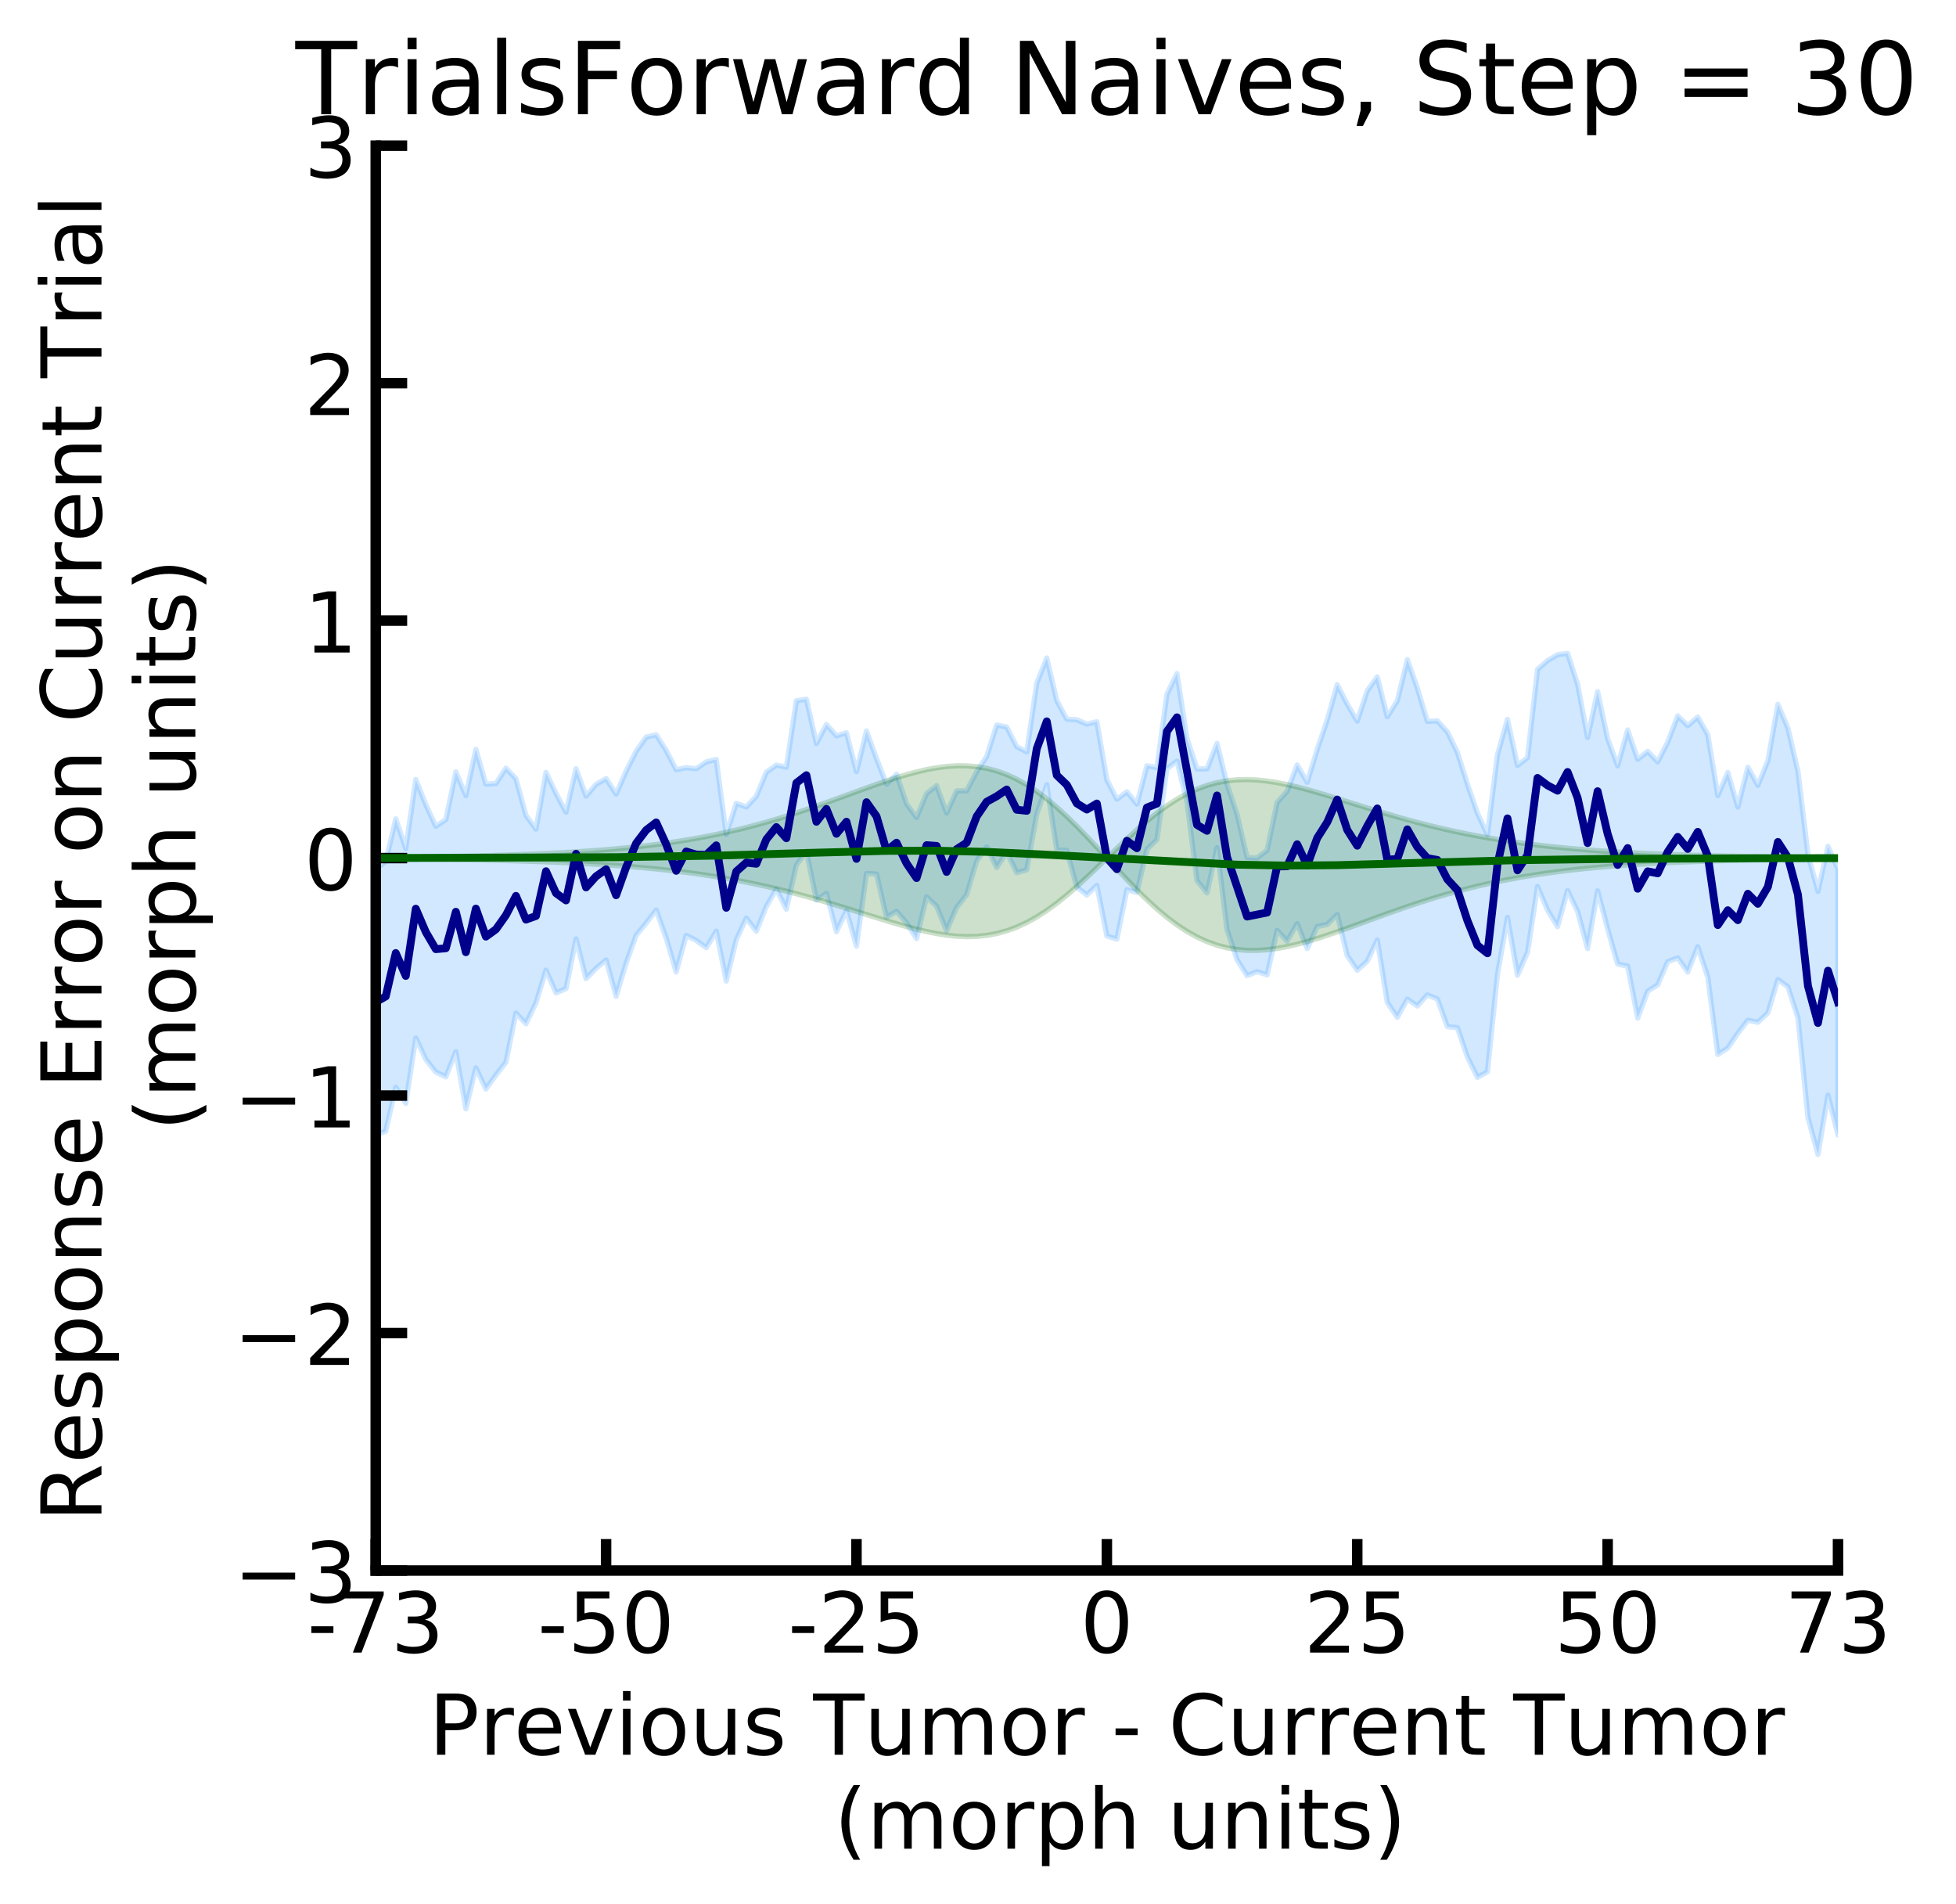 <?xml version="1.0" encoding="utf-8" standalone="no"?>
<!DOCTYPE svg PUBLIC "-//W3C//DTD SVG 1.1//EN"
  "http://www.w3.org/Graphics/SVG/1.1/DTD/svg11.dtd">
<!-- Created with matplotlib (https://matplotlib.org/) -->
<svg height="363.175pt" version="1.1" viewBox="0 0 373.204 363.175" width="373.204pt" xmlns="http://www.w3.org/2000/svg" xmlns:xlink="http://www.w3.org/1999/xlink">
 <defs>
  <style type="text/css">
*{stroke-linecap:butt;stroke-linejoin:round;}
  </style>
 </defs>
 <g id="figure_1">
  <g id="patch_1">
   <path d="M 0 363.175 
L 373.204 363.175 
L 373.204 0 
L 0 0 
z
" style="fill:#ffffff;"/>
  </g>
  <g id="axes_1">
   <g id="patch_2">
    <path d="M 71.689 299.589 
L 350.689 299.589 
L 350.689 27.789 
L 71.689 27.789 
z
" style="fill:#ffffff;"/>
   </g>
   <g id="PolyCollection_1">
    <defs>
     <path d="M 71.689 -197.398 
L 71.689 -146.646 
L 73.6 -147.38 
L 75.511 -155.781 
L 77.422 -152.705 
L 79.333 -165.183 
L 81.244 -161.079 
L 83.155 -158.672 
L 85.066 -157.75 
L 86.977 -162.564 
L 88.888 -151.665 
L 90.799 -159.459 
L 92.71 -155.435 
L 94.621 -158.086 
L 96.531 -160.547 
L 98.442 -169.926 
L 100.353 -167.886 
L 102.264 -171.872 
L 104.175 -178.114 
L 106.086 -173.773 
L 107.997 -174.591 
L 109.908 -184.072 
L 111.819 -176.488 
L 113.73 -178.459 
L 115.641 -180.054 
L 117.552 -173.114 
L 119.463 -179.427 
L 121.374 -184.746 
L 123.285 -187.077 
L 125.196 -189.571 
L 127.107 -184.209 
L 129.018 -177.771 
L 130.929 -184.743 
L 132.84 -183.782 
L 134.751 -182.38 
L 136.662 -185.544 
L 138.573 -176.03 
L 140.484 -183.925 
L 142.394 -188.036 
L 144.305 -185.531 
L 146.216 -190.253 
L 148.127 -193.585 
L 150.038 -189.731 
L 151.949 -198.15 
L 153.86 -200.789 
L 155.771 -191.481 
L 157.682 -192.754 
L 159.593 -185.438 
L 161.504 -189.463 
L 163.415 -182.687 
L 165.326 -196.566 
L 167.237 -196.446 
L 169.148 -188.188 
L 171.059 -189.354 
L 172.97 -187.141 
L 174.881 -184.135 
L 176.792 -192.105 
L 178.703 -190.3 
L 180.614 -185.627 
L 182.525 -190.068 
L 184.436 -192.518 
L 186.347 -198.919 
L 188.257 -201.611 
L 190.168 -197.679 
L 192.079 -200.633 
L 193.99 -196.696 
L 195.901 -197.254 
L 197.812 -207.873 
L 199.723 -213.474 
L 201.634 -201.051 
L 203.545 -200.938 
L 205.456 -193.967 
L 207.367 -192.446 
L 209.278 -194.289 
L 211.189 -184.634 
L 213.1 -184.034 
L 215.011 -193.437 
L 216.922 -192.94 
L 218.833 -201.167 
L 220.744 -202.997 
L 222.655 -216.558 
L 224.566 -217.985 
L 226.477 -210.227 
L 228.388 -195.169 
L 230.299 -192.857 
L 232.21 -201.491 
L 234.121 -185.843 
L 236.031 -180.087 
L 237.942 -177.059 
L 239.853 -177.829 
L 241.764 -177.211 
L 243.675 -185.713 
L 245.586 -183.628 
L 247.497 -186.992 
L 249.408 -182.242 
L 251.319 -186.437 
L 253.23 -186.825 
L 255.141 -188.732 
L 257.052 -180.881 
L 258.963 -178.095 
L 260.874 -179.803 
L 262.785 -183.86 
L 264.696 -171.948 
L 266.607 -169.112 
L 268.518 -172.587 
L 270.429 -171.275 
L 272.34 -173.387 
L 274.251 -172.602 
L 276.162 -167.324 
L 278.073 -167.127 
L 279.984 -161.529 
L 281.894 -157.659 
L 283.805 -158.713 
L 285.716 -177.27 
L 287.627 -188.167 
L 289.538 -177.14 
L 291.449 -181.489 
L 293.36 -194.064 
L 295.271 -189.566 
L 297.182 -186.403 
L 299.093 -193.297 
L 301.004 -189.302 
L 302.915 -182.214 
L 304.826 -193.247 
L 306.737 -185.973 
L 308.648 -179.258 
L 310.559 -178.871 
L 312.47 -168.964 
L 314.381 -174.081 
L 316.292 -175.316 
L 318.203 -179.743 
L 320.114 -180.45 
L 322.025 -177.75 
L 323.936 -182.585 
L 325.847 -176.766 
L 327.757 -162.02 
L 329.668 -163.265 
L 331.579 -166.071 
L 333.49 -168.543 
L 335.401 -168.172 
L 337.312 -169.959 
L 339.223 -176.314 
L 341.134 -174.932 
L 343.045 -169.021 
L 344.956 -150.008 
L 346.867 -142.938 
L 348.778 -154.281 
L 350.689 -146.646 
L 350.689 -197.398 
L 350.689 -197.398 
L 348.778 -201.74 
L 346.867 -193.133 
L 344.956 -200.216 
L 343.045 -216.042 
L 341.134 -224.291 
L 339.223 -228.817 
L 337.312 -218.037 
L 335.401 -213.372 
L 333.49 -216.821 
L 331.579 -209.222 
L 329.668 -215.816 
L 327.757 -211.406 
L 325.847 -223.001 
L 323.936 -226.399 
L 322.025 -224.737 
L 320.114 -226.612 
L 318.203 -221.611 
L 316.292 -217.851 
L 314.381 -219.843 
L 312.47 -218.327 
L 310.559 -223.933 
L 308.648 -217.099 
L 306.737 -222.257 
L 304.826 -231.241 
L 302.915 -222.499 
L 301.004 -232.67 
L 299.093 -238.529 
L 297.182 -238.293 
L 295.271 -237.162 
L 293.36 -235.494 
L 291.449 -218.64 
L 289.538 -217.17 
L 287.627 -225.955 
L 285.716 -219.229 
L 283.805 -203.955 
L 281.894 -208.043 
L 279.984 -213.599 
L 278.073 -219.641 
L 276.162 -223.548 
L 274.251 -225.669 
L 272.34 -225.568 
L 270.429 -231.932 
L 268.518 -237.349 
L 266.607 -229.494 
L 264.696 -226.45 
L 262.785 -234.057 
L 260.874 -231.423 
L 258.963 -225.614 
L 257.052 -228.862 
L 255.141 -232.572 
L 253.23 -225.82 
L 251.319 -220.18 
L 249.408 -213.944 
L 247.497 -217.262 
L 245.586 -212.223 
L 243.675 -210.09 
L 241.764 -200.987 
L 239.853 -199.504 
L 237.942 -199.612 
L 236.031 -207.84 
L 234.121 -213.551 
L 232.21 -221.384 
L 230.299 -216.53 
L 228.388 -216.481 
L 226.477 -222.32 
L 224.566 -234.694 
L 222.655 -230.751 
L 220.744 -216.763 
L 218.833 -217.088 
L 216.922 -209.801 
L 215.011 -212.143 
L 213.1 -210.719 
L 211.189 -214.433 
L 209.278 -225.501 
L 207.367 -225.052 
L 205.456 -225.88 
L 203.545 -225.981 
L 201.634 -229.535 
L 199.723 -237.659 
L 197.812 -232.831 
L 195.901 -219.754 
L 193.99 -220.738 
L 192.079 -224.505 
L 190.168 -224.874 
L 188.257 -218.857 
L 186.347 -215.947 
L 184.436 -212.335 
L 182.525 -212.316 
L 180.614 -208.073 
L 178.703 -213.323 
L 176.792 -211.802 
L 174.881 -207.226 
L 172.97 -209.822 
L 171.059 -215.495 
L 169.148 -213.587 
L 167.237 -218.486 
L 165.326 -223.727 
L 163.415 -215.993 
L 161.504 -223.388 
L 159.593 -222.815 
L 157.682 -224.97 
L 155.771 -221.353 
L 153.86 -229.803 
L 151.949 -229.498 
L 150.038 -216.827 
L 148.127 -217.224 
L 146.216 -215.864 
L 144.305 -211.282 
L 142.394 -209.227 
L 140.484 -209.952 
L 138.573 -203.99 
L 136.662 -218.303 
L 134.751 -217.838 
L 132.84 -216.538 
L 130.929 -216.75 
L 129.018 -216.348 
L 127.107 -220.033 
L 125.196 -223.016 
L 123.285 -222.565 
L 121.374 -219.863 
L 119.463 -216.068 
L 117.552 -211.693 
L 115.641 -214.661 
L 113.73 -213.564 
L 111.819 -211.308 
L 109.908 -216.541 
L 107.997 -208.242 
L 106.086 -211.826 
L 104.175 -215.842 
L 102.264 -205.016 
L 100.353 -207.628 
L 98.442 -214.628 
L 96.531 -216.639 
L 94.621 -213.716 
L 92.71 -213.587 
L 90.799 -220.246 
L 88.888 -211.409 
L 86.977 -215.925 
L 85.066 -206.828 
L 83.155 -205.561 
L 81.244 -209.679 
L 79.333 -214.484 
L 77.422 -201.316 
L 75.511 -206.961 
L 73.6 -198.827 
L 71.689 -197.398 
z
" id="m8e70a1303d" style="stroke:#1e90ff;stroke-opacity:0.2;"/>
    </defs>
    <g clip-path="url(#p56b010f3a4)">
     <use style="fill:#1e90ff;fill-opacity:0.2;stroke:#1e90ff;stroke-opacity:0.2;" x="0" xlink:href="#m8e70a1303d" y="363.175"/>
    </g>
   </g>
   <g id="PolyCollection_2">
    <defs>
     <path d="M 71.689 -199.543 
L 71.689 -199.44 
L 73.6 -199.416 
L 75.511 -199.391 
L 77.422 -199.366 
L 79.333 -199.339 
L 81.244 -199.312 
L 83.155 -199.283 
L 85.066 -199.252 
L 86.977 -199.218 
L 88.888 -199.183 
L 90.799 -199.145 
L 92.71 -199.104 
L 94.621 -199.059 
L 96.531 -199.011 
L 98.442 -198.958 
L 100.353 -198.9 
L 102.264 -198.837 
L 104.175 -198.769 
L 106.086 -198.693 
L 107.997 -198.611 
L 109.908 -198.521 
L 111.819 -198.422 
L 113.73 -198.314 
L 115.641 -198.195 
L 117.552 -198.066 
L 119.463 -197.924 
L 121.374 -197.769 
L 123.285 -197.6 
L 125.196 -197.415 
L 127.107 -197.214 
L 129.018 -196.996 
L 130.929 -196.76 
L 132.84 -196.503 
L 134.751 -196.226 
L 136.662 -195.928 
L 138.573 -195.606 
L 140.484 -195.262 
L 142.394 -194.893 
L 144.305 -194.5 
L 146.216 -194.083 
L 148.127 -193.64 
L 150.038 -193.173 
L 151.949 -192.681 
L 153.86 -192.167 
L 155.771 -191.631 
L 157.682 -191.075 
L 159.593 -190.502 
L 161.504 -189.915 
L 163.415 -189.319 
L 165.326 -188.719 
L 167.237 -188.12 
L 169.148 -187.531 
L 171.059 -186.96 
L 172.97 -186.417 
L 174.881 -185.915 
L 176.792 -185.465 
L 178.703 -185.084 
L 180.614 -184.785 
L 182.525 -184.585 
L 184.436 -184.501 
L 186.347 -184.547 
L 188.257 -184.741 
L 190.168 -185.093 
L 192.079 -185.615 
L 193.99 -186.315 
L 195.901 -187.195 
L 197.812 -188.254 
L 199.723 -189.485 
L 201.634 -190.876 
L 203.545 -192.411 
L 205.456 -194.068 
L 207.367 -195.819 
L 209.278 -197.636 
L 211.189 -199.487 
L 213.1 -197.416 
L 215.011 -195.38 
L 216.922 -193.41 
L 218.833 -191.538 
L 220.744 -189.789 
L 222.655 -188.188 
L 224.566 -186.753 
L 226.477 -185.498 
L 228.388 -184.43 
L 230.299 -183.554 
L 232.21 -182.868 
L 234.121 -182.368 
L 236.031 -182.043 
L 237.942 -181.884 
L 239.853 -181.876 
L 241.764 -182.005 
L 243.675 -182.254 
L 245.586 -182.608 
L 247.497 -183.051 
L 249.408 -183.567 
L 251.319 -184.143 
L 253.23 -184.766 
L 255.141 -185.423 
L 257.052 -186.103 
L 258.963 -186.798 
L 260.874 -187.498 
L 262.785 -188.197 
L 264.696 -188.888 
L 266.607 -189.565 
L 268.518 -190.225 
L 270.429 -190.864 
L 272.34 -191.478 
L 274.251 -192.066 
L 276.162 -192.626 
L 278.073 -193.156 
L 279.984 -193.657 
L 281.894 -194.128 
L 283.805 -194.569 
L 285.716 -194.981 
L 287.627 -195.364 
L 289.538 -195.72 
L 291.449 -196.049 
L 293.36 -196.353 
L 295.271 -196.632 
L 297.182 -196.89 
L 299.093 -197.125 
L 301.004 -197.341 
L 302.915 -197.539 
L 304.826 -197.719 
L 306.737 -197.884 
L 308.648 -198.034 
L 310.559 -198.17 
L 312.47 -198.295 
L 314.381 -198.408 
L 316.292 -198.512 
L 318.203 -198.606 
L 320.114 -198.691 
L 322.025 -198.77 
L 323.936 -198.841 
L 325.847 -198.906 
L 327.757 -198.966 
L 329.668 -199.021 
L 331.579 -199.072 
L 333.49 -199.119 
L 335.401 -199.162 
L 337.312 -199.202 
L 339.223 -199.24 
L 341.134 -199.275 
L 343.045 -199.309 
L 344.956 -199.341 
L 346.867 -199.372 
L 348.778 -199.401 
L 350.689 -199.43 
L 350.689 -199.533 
L 350.689 -199.533 
L 348.778 -199.557 
L 346.867 -199.582 
L 344.956 -199.607 
L 343.045 -199.634 
L 341.134 -199.661 
L 339.223 -199.69 
L 337.312 -199.721 
L 335.401 -199.755 
L 333.49 -199.79 
L 331.579 -199.828 
L 329.668 -199.869 
L 327.757 -199.914 
L 325.847 -199.962 
L 323.936 -200.015 
L 322.025 -200.073 
L 320.114 -200.136 
L 318.203 -200.204 
L 316.292 -200.28 
L 314.381 -200.362 
L 312.47 -200.452 
L 310.559 -200.551 
L 308.648 -200.659 
L 306.737 -200.778 
L 304.826 -200.907 
L 302.915 -201.049 
L 301.004 -201.204 
L 299.093 -201.373 
L 297.182 -201.558 
L 295.271 -201.759 
L 293.36 -201.977 
L 291.449 -202.213 
L 289.538 -202.47 
L 287.627 -202.747 
L 285.716 -203.045 
L 283.805 -203.367 
L 281.894 -203.711 
L 279.984 -204.08 
L 278.073 -204.473 
L 276.162 -204.89 
L 274.251 -205.333 
L 272.34 -205.8 
L 270.429 -206.292 
L 268.518 -206.806 
L 266.607 -207.342 
L 264.696 -207.898 
L 262.785 -208.471 
L 260.874 -209.058 
L 258.963 -209.654 
L 257.052 -210.254 
L 255.141 -210.853 
L 253.23 -211.442 
L 251.319 -212.013 
L 249.408 -212.556 
L 247.497 -213.058 
L 245.586 -213.508 
L 243.675 -213.889 
L 241.764 -214.188 
L 239.853 -214.388 
L 237.942 -214.472 
L 236.031 -214.426 
L 234.121 -214.232 
L 232.21 -213.88 
L 230.299 -213.358 
L 228.388 -212.658 
L 226.477 -211.778 
L 224.566 -210.719 
L 222.655 -209.488 
L 220.744 -208.097 
L 218.833 -206.562 
L 216.922 -204.905 
L 215.011 -203.154 
L 213.1 -201.337 
L 211.189 -199.487 
L 209.278 -201.557 
L 207.367 -203.593 
L 205.456 -205.563 
L 203.545 -207.435 
L 201.634 -209.184 
L 199.723 -210.785 
L 197.812 -212.22 
L 195.901 -213.475 
L 193.99 -214.543 
L 192.079 -215.419 
L 190.168 -216.105 
L 188.257 -216.605 
L 186.347 -216.93 
L 184.436 -217.089 
L 182.525 -217.097 
L 180.614 -216.968 
L 178.703 -216.719 
L 176.792 -216.365 
L 174.881 -215.922 
L 172.97 -215.406 
L 171.059 -214.83 
L 169.148 -214.207 
L 167.237 -213.55 
L 165.326 -212.87 
L 163.415 -212.175 
L 161.504 -211.475 
L 159.593 -210.776 
L 157.682 -210.085 
L 155.771 -209.408 
L 153.86 -208.748 
L 151.949 -208.109 
L 150.038 -207.495 
L 148.127 -206.907 
L 146.216 -206.347 
L 144.305 -205.817 
L 142.394 -205.316 
L 140.484 -204.845 
L 138.573 -204.404 
L 136.662 -203.992 
L 134.751 -203.609 
L 132.84 -203.253 
L 130.929 -202.924 
L 129.018 -202.62 
L 127.107 -202.341 
L 125.196 -202.083 
L 123.285 -201.848 
L 121.374 -201.632 
L 119.463 -201.434 
L 117.552 -201.254 
L 115.641 -201.089 
L 113.73 -200.939 
L 111.819 -200.803 
L 109.908 -200.678 
L 107.997 -200.565 
L 106.086 -200.461 
L 104.175 -200.367 
L 102.264 -200.282 
L 100.353 -200.203 
L 98.442 -200.132 
L 96.531 -200.067 
L 94.621 -200.007 
L 92.71 -199.952 
L 90.799 -199.901 
L 88.888 -199.854 
L 86.977 -199.811 
L 85.066 -199.771 
L 83.155 -199.733 
L 81.244 -199.698 
L 79.333 -199.664 
L 77.422 -199.632 
L 75.511 -199.601 
L 73.6 -199.572 
L 71.689 -199.543 
z
" id="mf46a56b9f5" style="stroke:#006400;stroke-opacity:0.2;"/>
    </defs>
    <g clip-path="url(#p56b010f3a4)">
     <use style="fill:#006400;fill-opacity:0.2;stroke:#006400;stroke-opacity:0.2;" x="0" xlink:href="#mf46a56b9f5" y="363.175"/>
    </g>
   </g>
   <g id="matplotlib.axis_1">
    <g id="xtick_1">
     <g id="line2d_1">
      <defs>
       <path d="M 0 0 
L 0 -6 
" id="m2ee61f75b6" style="stroke:#000000;stroke-width:2;"/>
      </defs>
      <g>
       <use style="stroke:#000000;stroke-width:2;" x="71.689" xlink:href="#m2ee61f75b6" y="299.589"/>
      </g>
     </g>
     <g id="text_1">
      <!-- -73 -->
      <defs>
       <path d="M 4.891 31.391 
L 31.203 31.391 
L 31.203 23.391 
L 4.891 23.391 
z
" id="DejaVuSans-45"/>
       <path d="M 8.203 72.906 
L 55.078 72.906 
L 55.078 68.703 
L 28.609 0 
L 18.312 0 
L 43.219 64.594 
L 8.203 64.594 
z
" id="DejaVuSans-55"/>
       <path d="M 40.578 39.312 
Q 47.656 37.797 51.625 33 
Q 55.609 28.219 55.609 21.188 
Q 55.609 10.406 48.188 4.484 
Q 40.766 -1.422 27.094 -1.422 
Q 22.516 -1.422 17.656 -0.516 
Q 12.797 0.391 7.625 2.203 
L 7.625 11.719 
Q 11.719 9.328 16.594 8.109 
Q 21.484 6.891 26.812 6.891 
Q 36.078 6.891 40.938 10.547 
Q 45.797 14.203 45.797 21.188 
Q 45.797 27.641 41.281 31.266 
Q 36.766 34.906 28.719 34.906 
L 20.219 34.906 
L 20.219 43.016 
L 29.109 43.016 
Q 36.375 43.016 40.234 45.922 
Q 44.094 48.828 44.094 54.297 
Q 44.094 59.906 40.109 62.906 
Q 36.141 65.922 28.719 65.922 
Q 24.656 65.922 20.016 65.031 
Q 15.375 64.156 9.812 62.312 
L 9.812 71.094 
Q 15.438 72.656 20.344 73.438 
Q 25.25 74.219 29.594 74.219 
Q 40.828 74.219 47.359 69.109 
Q 53.906 64.016 53.906 55.328 
Q 53.906 49.266 50.438 45.094 
Q 46.969 40.922 40.578 39.312 
z
" id="DejaVuSans-51"/>
      </defs>
      <g transform="translate(58.623 315.247)scale(0.16 -0.16)">
       <use xlink:href="#DejaVuSans-45"/>
       <use x="36.084" xlink:href="#DejaVuSans-55"/>
       <use x="99.707" xlink:href="#DejaVuSans-51"/>
      </g>
     </g>
    </g>
    <g id="xtick_2">
     <g id="line2d_2">
      <g>
       <use style="stroke:#000000;stroke-width:2;" x="115.641" xlink:href="#m2ee61f75b6" y="299.589"/>
      </g>
     </g>
     <g id="text_2">
      <!-- -50 -->
      <defs>
       <path d="M 10.797 72.906 
L 49.516 72.906 
L 49.516 64.594 
L 19.828 64.594 
L 19.828 46.734 
Q 21.969 47.469 24.109 47.828 
Q 26.266 48.188 28.422 48.188 
Q 40.625 48.188 47.75 41.5 
Q 54.891 34.812 54.891 23.391 
Q 54.891 11.625 47.562 5.094 
Q 40.234 -1.422 26.906 -1.422 
Q 22.312 -1.422 17.547 -0.641 
Q 12.797 0.141 7.719 1.703 
L 7.719 11.625 
Q 12.109 9.234 16.797 8.062 
Q 21.484 6.891 26.703 6.891 
Q 35.156 6.891 40.078 11.328 
Q 45.016 15.766 45.016 23.391 
Q 45.016 31 40.078 35.438 
Q 35.156 39.891 26.703 39.891 
Q 22.75 39.891 18.812 39.016 
Q 14.891 38.141 10.797 36.281 
z
" id="DejaVuSans-53"/>
       <path d="M 31.781 66.406 
Q 24.172 66.406 20.328 58.906 
Q 16.5 51.422 16.5 36.375 
Q 16.5 21.391 20.328 13.891 
Q 24.172 6.391 31.781 6.391 
Q 39.453 6.391 43.281 13.891 
Q 47.125 21.391 47.125 36.375 
Q 47.125 51.422 43.281 58.906 
Q 39.453 66.406 31.781 66.406 
z
M 31.781 74.219 
Q 44.047 74.219 50.516 64.516 
Q 56.984 54.828 56.984 36.375 
Q 56.984 17.969 50.516 8.266 
Q 44.047 -1.422 31.781 -1.422 
Q 19.531 -1.422 13.062 8.266 
Q 6.594 17.969 6.594 36.375 
Q 6.594 54.828 13.062 64.516 
Q 19.531 74.219 31.781 74.219 
z
" id="DejaVuSans-48"/>
      </defs>
      <g transform="translate(102.575 315.247)scale(0.16 -0.16)">
       <use xlink:href="#DejaVuSans-45"/>
       <use x="36.084" xlink:href="#DejaVuSans-53"/>
       <use x="99.707" xlink:href="#DejaVuSans-48"/>
      </g>
     </g>
    </g>
    <g id="xtick_3">
     <g id="line2d_3">
      <g>
       <use style="stroke:#000000;stroke-width:2;" x="163.415" xlink:href="#m2ee61f75b6" y="299.589"/>
      </g>
     </g>
     <g id="text_3">
      <!-- -25 -->
      <defs>
       <path d="M 19.188 8.297 
L 53.609 8.297 
L 53.609 0 
L 7.328 0 
L 7.328 8.297 
Q 12.938 14.109 22.625 23.891 
Q 32.328 33.688 34.812 36.531 
Q 39.547 41.844 41.422 45.531 
Q 43.312 49.219 43.312 52.781 
Q 43.312 58.594 39.234 62.25 
Q 35.156 65.922 28.609 65.922 
Q 23.969 65.922 18.812 64.312 
Q 13.672 62.703 7.812 59.422 
L 7.812 69.391 
Q 13.766 71.781 18.938 73 
Q 24.125 74.219 28.422 74.219 
Q 39.75 74.219 46.484 68.547 
Q 53.219 62.891 53.219 53.422 
Q 53.219 48.922 51.531 44.891 
Q 49.859 40.875 45.406 35.406 
Q 44.188 33.984 37.641 27.219 
Q 31.109 20.453 19.188 8.297 
z
" id="DejaVuSans-50"/>
      </defs>
      <g transform="translate(150.349 315.247)scale(0.16 -0.16)">
       <use xlink:href="#DejaVuSans-45"/>
       <use x="36.084" xlink:href="#DejaVuSans-50"/>
       <use x="99.707" xlink:href="#DejaVuSans-53"/>
      </g>
     </g>
    </g>
    <g id="xtick_4">
     <g id="line2d_4">
      <g>
       <use style="stroke:#000000;stroke-width:2;" x="211.189" xlink:href="#m2ee61f75b6" y="299.589"/>
      </g>
     </g>
     <g id="text_4">
      <!-- 0 -->
      <g transform="translate(206.099 315.247)scale(0.16 -0.16)">
       <use xlink:href="#DejaVuSans-48"/>
      </g>
     </g>
    </g>
    <g id="xtick_5">
     <g id="line2d_5">
      <g>
       <use style="stroke:#000000;stroke-width:2;" x="258.963" xlink:href="#m2ee61f75b6" y="299.589"/>
      </g>
     </g>
     <g id="text_5">
      <!-- 25 -->
      <g transform="translate(248.783 315.247)scale(0.16 -0.16)">
       <use xlink:href="#DejaVuSans-50"/>
       <use x="63.623" xlink:href="#DejaVuSans-53"/>
      </g>
     </g>
    </g>
    <g id="xtick_6">
     <g id="line2d_6">
      <g>
       <use style="stroke:#000000;stroke-width:2;" x="306.737" xlink:href="#m2ee61f75b6" y="299.589"/>
      </g>
     </g>
     <g id="text_6">
      <!-- 50 -->
      <g transform="translate(296.557 315.247)scale(0.16 -0.16)">
       <use xlink:href="#DejaVuSans-53"/>
       <use x="63.623" xlink:href="#DejaVuSans-48"/>
      </g>
     </g>
    </g>
    <g id="xtick_7">
     <g id="line2d_7">
      <g>
       <use style="stroke:#000000;stroke-width:2;" x="350.689" xlink:href="#m2ee61f75b6" y="299.589"/>
      </g>
     </g>
     <g id="text_7">
      <!-- 73 -->
      <g transform="translate(340.509 315.247)scale(0.16 -0.16)">
       <use xlink:href="#DejaVuSans-55"/>
       <use x="63.623" xlink:href="#DejaVuSans-51"/>
      </g>
     </g>
    </g>
    <g id="text_8">
     <!-- Previous Tumor - Current Tumor -->
     <defs>
      <path d="M 19.672 64.797 
L 19.672 37.406 
L 32.078 37.406 
Q 38.969 37.406 42.719 40.969 
Q 46.484 44.531 46.484 51.125 
Q 46.484 57.672 42.719 61.234 
Q 38.969 64.797 32.078 64.797 
z
M 9.812 72.906 
L 32.078 72.906 
Q 44.344 72.906 50.609 67.359 
Q 56.891 61.812 56.891 51.125 
Q 56.891 40.328 50.609 34.812 
Q 44.344 29.297 32.078 29.297 
L 19.672 29.297 
L 19.672 0 
L 9.812 0 
z
" id="DejaVuSans-80"/>
      <path d="M 41.109 46.297 
Q 39.594 47.172 37.812 47.578 
Q 36.031 48 33.891 48 
Q 26.266 48 22.188 43.047 
Q 18.109 38.094 18.109 28.812 
L 18.109 0 
L 9.078 0 
L 9.078 54.688 
L 18.109 54.688 
L 18.109 46.188 
Q 20.953 51.172 25.484 53.578 
Q 30.031 56 36.531 56 
Q 37.453 56 38.578 55.875 
Q 39.703 55.766 41.062 55.516 
z
" id="DejaVuSans-114"/>
      <path d="M 56.203 29.594 
L 56.203 25.203 
L 14.891 25.203 
Q 15.484 15.922 20.484 11.062 
Q 25.484 6.203 34.422 6.203 
Q 39.594 6.203 44.453 7.469 
Q 49.312 8.734 54.109 11.281 
L 54.109 2.781 
Q 49.266 0.734 44.188 -0.344 
Q 39.109 -1.422 33.891 -1.422 
Q 20.797 -1.422 13.156 6.188 
Q 5.516 13.812 5.516 26.812 
Q 5.516 40.234 12.766 48.109 
Q 20.016 56 32.328 56 
Q 43.359 56 49.781 48.891 
Q 56.203 41.797 56.203 29.594 
z
M 47.219 32.234 
Q 47.125 39.594 43.094 43.984 
Q 39.062 48.391 32.422 48.391 
Q 24.906 48.391 20.391 44.141 
Q 15.875 39.891 15.188 32.172 
z
" id="DejaVuSans-101"/>
      <path d="M 2.984 54.688 
L 12.5 54.688 
L 29.594 8.797 
L 46.688 54.688 
L 56.203 54.688 
L 35.688 0 
L 23.484 0 
z
" id="DejaVuSans-118"/>
      <path d="M 9.422 54.688 
L 18.406 54.688 
L 18.406 0 
L 9.422 0 
z
M 9.422 75.984 
L 18.406 75.984 
L 18.406 64.594 
L 9.422 64.594 
z
" id="DejaVuSans-105"/>
      <path d="M 30.609 48.391 
Q 23.391 48.391 19.188 42.75 
Q 14.984 37.109 14.984 27.297 
Q 14.984 17.484 19.156 11.844 
Q 23.344 6.203 30.609 6.203 
Q 37.797 6.203 41.984 11.859 
Q 46.188 17.531 46.188 27.297 
Q 46.188 37.016 41.984 42.703 
Q 37.797 48.391 30.609 48.391 
z
M 30.609 56 
Q 42.328 56 49.016 48.375 
Q 55.719 40.766 55.719 27.297 
Q 55.719 13.875 49.016 6.219 
Q 42.328 -1.422 30.609 -1.422 
Q 18.844 -1.422 12.172 6.219 
Q 5.516 13.875 5.516 27.297 
Q 5.516 40.766 12.172 48.375 
Q 18.844 56 30.609 56 
z
" id="DejaVuSans-111"/>
      <path d="M 8.5 21.578 
L 8.5 54.688 
L 17.484 54.688 
L 17.484 21.922 
Q 17.484 14.156 20.5 10.266 
Q 23.531 6.391 29.594 6.391 
Q 36.859 6.391 41.078 11.031 
Q 45.312 15.672 45.312 23.688 
L 45.312 54.688 
L 54.297 54.688 
L 54.297 0 
L 45.312 0 
L 45.312 8.406 
Q 42.047 3.422 37.719 1 
Q 33.406 -1.422 27.688 -1.422 
Q 18.266 -1.422 13.375 4.438 
Q 8.5 10.297 8.5 21.578 
z
M 31.109 56 
z
" id="DejaVuSans-117"/>
      <path d="M 44.281 53.078 
L 44.281 44.578 
Q 40.484 46.531 36.375 47.5 
Q 32.281 48.484 27.875 48.484 
Q 21.188 48.484 17.844 46.438 
Q 14.5 44.391 14.5 40.281 
Q 14.5 37.156 16.891 35.375 
Q 19.281 33.594 26.516 31.984 
L 29.594 31.297 
Q 39.156 29.25 43.188 25.516 
Q 47.219 21.781 47.219 15.094 
Q 47.219 7.469 41.188 3.016 
Q 35.156 -1.422 24.609 -1.422 
Q 20.219 -1.422 15.453 -0.562 
Q 10.688 0.297 5.422 2 
L 5.422 11.281 
Q 10.406 8.688 15.234 7.391 
Q 20.062 6.109 24.812 6.109 
Q 31.156 6.109 34.562 8.281 
Q 37.984 10.453 37.984 14.406 
Q 37.984 18.062 35.516 20.016 
Q 33.062 21.969 24.703 23.781 
L 21.578 24.516 
Q 13.234 26.266 9.516 29.906 
Q 5.812 33.547 5.812 39.891 
Q 5.812 47.609 11.281 51.797 
Q 16.75 56 26.812 56 
Q 31.781 56 36.172 55.266 
Q 40.578 54.547 44.281 53.078 
z
" id="DejaVuSans-115"/>
      <path id="DejaVuSans-32"/>
      <path d="M -0.297 72.906 
L 61.375 72.906 
L 61.375 64.594 
L 35.5 64.594 
L 35.5 0 
L 25.594 0 
L 25.594 64.594 
L -0.297 64.594 
z
" id="DejaVuSans-84"/>
      <path d="M 52 44.188 
Q 55.375 50.25 60.062 53.125 
Q 64.75 56 71.094 56 
Q 79.641 56 84.281 50.016 
Q 88.922 44.047 88.922 33.016 
L 88.922 0 
L 79.891 0 
L 79.891 32.719 
Q 79.891 40.578 77.094 44.375 
Q 74.312 48.188 68.609 48.188 
Q 61.625 48.188 57.562 43.547 
Q 53.516 38.922 53.516 30.906 
L 53.516 0 
L 44.484 0 
L 44.484 32.719 
Q 44.484 40.625 41.703 44.406 
Q 38.922 48.188 33.109 48.188 
Q 26.219 48.188 22.156 43.531 
Q 18.109 38.875 18.109 30.906 
L 18.109 0 
L 9.078 0 
L 9.078 54.688 
L 18.109 54.688 
L 18.109 46.188 
Q 21.188 51.219 25.484 53.609 
Q 29.781 56 35.688 56 
Q 41.656 56 45.828 52.969 
Q 50 49.953 52 44.188 
z
" id="DejaVuSans-109"/>
      <path d="M 64.406 67.281 
L 64.406 56.891 
Q 59.422 61.531 53.781 63.812 
Q 48.141 66.109 41.797 66.109 
Q 29.297 66.109 22.656 58.469 
Q 16.016 50.828 16.016 36.375 
Q 16.016 21.969 22.656 14.328 
Q 29.297 6.688 41.797 6.688 
Q 48.141 6.688 53.781 8.984 
Q 59.422 11.281 64.406 15.922 
L 64.406 5.609 
Q 59.234 2.094 53.438 0.328 
Q 47.656 -1.422 41.219 -1.422 
Q 24.656 -1.422 15.125 8.703 
Q 5.609 18.844 5.609 36.375 
Q 5.609 53.953 15.125 64.078 
Q 24.656 74.219 41.219 74.219 
Q 47.75 74.219 53.531 72.484 
Q 59.328 70.75 64.406 67.281 
z
" id="DejaVuSans-67"/>
      <path d="M 54.891 33.016 
L 54.891 0 
L 45.906 0 
L 45.906 32.719 
Q 45.906 40.484 42.875 44.328 
Q 39.844 48.188 33.797 48.188 
Q 26.516 48.188 22.312 43.547 
Q 18.109 38.922 18.109 30.906 
L 18.109 0 
L 9.078 0 
L 9.078 54.688 
L 18.109 54.688 
L 18.109 46.188 
Q 21.344 51.125 25.703 53.562 
Q 30.078 56 35.797 56 
Q 45.219 56 50.047 50.172 
Q 54.891 44.344 54.891 33.016 
z
" id="DejaVuSans-110"/>
      <path d="M 18.312 70.219 
L 18.312 54.688 
L 36.812 54.688 
L 36.812 47.703 
L 18.312 47.703 
L 18.312 18.016 
Q 18.312 11.328 20.141 9.422 
Q 21.969 7.516 27.594 7.516 
L 36.812 7.516 
L 36.812 0 
L 27.594 0 
Q 17.188 0 13.234 3.875 
Q 9.281 7.766 9.281 18.016 
L 9.281 47.703 
L 2.688 47.703 
L 2.688 54.688 
L 9.281 54.688 
L 9.281 70.219 
z
" id="DejaVuSans-116"/>
     </defs>
     <g transform="translate(81.825 334.731)scale(0.16 -0.16)">
      <use xlink:href="#DejaVuSans-80"/>
      <use x="60.287" xlink:href="#DejaVuSans-114"/>
      <use x="101.369" xlink:href="#DejaVuSans-101"/>
      <use x="162.893" xlink:href="#DejaVuSans-118"/>
      <use x="222.072" xlink:href="#DejaVuSans-105"/>
      <use x="249.855" xlink:href="#DejaVuSans-111"/>
      <use x="311.037" xlink:href="#DejaVuSans-117"/>
      <use x="374.416" xlink:href="#DejaVuSans-115"/>
      <use x="426.516" xlink:href="#DejaVuSans-32"/>
      <use x="458.303" xlink:href="#DejaVuSans-84"/>
      <use x="519.152" xlink:href="#DejaVuSans-117"/>
      <use x="582.531" xlink:href="#DejaVuSans-109"/>
      <use x="679.943" xlink:href="#DejaVuSans-111"/>
      <use x="741.125" xlink:href="#DejaVuSans-114"/>
      <use x="782.238" xlink:href="#DejaVuSans-32"/>
      <use x="814.025" xlink:href="#DejaVuSans-45"/>
      <use x="850.109" xlink:href="#DejaVuSans-32"/>
      <use x="881.896" xlink:href="#DejaVuSans-67"/>
      <use x="951.721" xlink:href="#DejaVuSans-117"/>
      <use x="1015.1" xlink:href="#DejaVuSans-114"/>
      <use x="1056.197" xlink:href="#DejaVuSans-114"/>
      <use x="1097.279" xlink:href="#DejaVuSans-101"/>
      <use x="1158.803" xlink:href="#DejaVuSans-110"/>
      <use x="1222.182" xlink:href="#DejaVuSans-116"/>
      <use x="1261.391" xlink:href="#DejaVuSans-32"/>
      <use x="1293.178" xlink:href="#DejaVuSans-84"/>
      <use x="1354.027" xlink:href="#DejaVuSans-117"/>
      <use x="1417.406" xlink:href="#DejaVuSans-109"/>
      <use x="1514.818" xlink:href="#DejaVuSans-111"/>
      <use x="1576" xlink:href="#DejaVuSans-114"/>
     </g>
     <!--  (morph units) -->
     <defs>
      <path d="M 31 75.875 
Q 24.469 64.656 21.281 53.656 
Q 18.109 42.672 18.109 31.391 
Q 18.109 20.125 21.312 9.062 
Q 24.516 -2 31 -13.188 
L 23.188 -13.188 
Q 15.875 -1.703 12.234 9.375 
Q 8.594 20.453 8.594 31.391 
Q 8.594 42.281 12.203 53.312 
Q 15.828 64.359 23.188 75.875 
z
" id="DejaVuSans-40"/>
      <path d="M 18.109 8.203 
L 18.109 -20.797 
L 9.078 -20.797 
L 9.078 54.688 
L 18.109 54.688 
L 18.109 46.391 
Q 20.953 51.266 25.266 53.625 
Q 29.594 56 35.594 56 
Q 45.562 56 51.781 48.094 
Q 58.016 40.188 58.016 27.297 
Q 58.016 14.406 51.781 6.484 
Q 45.562 -1.422 35.594 -1.422 
Q 29.594 -1.422 25.266 0.953 
Q 20.953 3.328 18.109 8.203 
z
M 48.688 27.297 
Q 48.688 37.203 44.609 42.844 
Q 40.531 48.484 33.406 48.484 
Q 26.266 48.484 22.188 42.844 
Q 18.109 37.203 18.109 27.297 
Q 18.109 17.391 22.188 11.75 
Q 26.266 6.109 33.406 6.109 
Q 40.531 6.109 44.609 11.75 
Q 48.688 17.391 48.688 27.297 
z
" id="DejaVuSans-112"/>
      <path d="M 54.891 33.016 
L 54.891 0 
L 45.906 0 
L 45.906 32.719 
Q 45.906 40.484 42.875 44.328 
Q 39.844 48.188 33.797 48.188 
Q 26.516 48.188 22.312 43.547 
Q 18.109 38.922 18.109 30.906 
L 18.109 0 
L 9.078 0 
L 9.078 75.984 
L 18.109 75.984 
L 18.109 46.188 
Q 21.344 51.125 25.703 53.562 
Q 30.078 56 35.797 56 
Q 45.219 56 50.047 50.172 
Q 54.891 44.344 54.891 33.016 
z
" id="DejaVuSans-104"/>
      <path d="M 8.016 75.875 
L 15.828 75.875 
Q 23.141 64.359 26.781 53.312 
Q 30.422 42.281 30.422 31.391 
Q 30.422 20.453 26.781 9.375 
Q 23.141 -1.703 15.828 -13.188 
L 8.016 -13.188 
Q 14.5 -2 17.703 9.062 
Q 20.906 20.125 20.906 31.391 
Q 20.906 42.672 17.703 53.656 
Q 14.5 64.656 8.016 75.875 
z
" id="DejaVuSans-41"/>
     </defs>
     <g transform="translate(154.07 352.648)scale(0.16 -0.16)">
      <use xlink:href="#DejaVuSans-32"/>
      <use x="31.787" xlink:href="#DejaVuSans-40"/>
      <use x="70.801" xlink:href="#DejaVuSans-109"/>
      <use x="168.213" xlink:href="#DejaVuSans-111"/>
      <use x="229.395" xlink:href="#DejaVuSans-114"/>
      <use x="270.508" xlink:href="#DejaVuSans-112"/>
      <use x="333.984" xlink:href="#DejaVuSans-104"/>
      <use x="397.363" xlink:href="#DejaVuSans-32"/>
      <use x="429.15" xlink:href="#DejaVuSans-117"/>
      <use x="492.529" xlink:href="#DejaVuSans-110"/>
      <use x="555.908" xlink:href="#DejaVuSans-105"/>
      <use x="583.691" xlink:href="#DejaVuSans-116"/>
      <use x="622.9" xlink:href="#DejaVuSans-115"/>
      <use x="675" xlink:href="#DejaVuSans-41"/>
     </g>
    </g>
   </g>
   <g id="matplotlib.axis_2">
    <g id="ytick_1">
     <g id="line2d_8">
      <defs>
       <path d="M 0 0 
L 6 0 
" id="m2594b2477a" style="stroke:#000000;stroke-width:2;"/>
      </defs>
      <g>
       <use style="stroke:#000000;stroke-width:2;" x="71.689" xlink:href="#m2594b2477a" y="299.589"/>
      </g>
     </g>
     <g id="text_9">
      <!-- −3 -->
      <defs>
       <path d="M 10.594 35.5 
L 73.188 35.5 
L 73.188 27.203 
L 10.594 27.203 
z
" id="DejaVuSans-8722"/>
      </defs>
      <g transform="translate(44.602 305.668)scale(0.16 -0.16)">
       <use xlink:href="#DejaVuSans-8722"/>
       <use x="83.789" xlink:href="#DejaVuSans-51"/>
      </g>
     </g>
    </g>
    <g id="ytick_2">
     <g id="line2d_9">
      <g>
       <use style="stroke:#000000;stroke-width:2;" x="71.689" xlink:href="#m2594b2477a" y="254.289"/>
      </g>
     </g>
     <g id="text_10">
      <!-- −2 -->
      <g transform="translate(44.602 260.368)scale(0.16 -0.16)">
       <use xlink:href="#DejaVuSans-8722"/>
       <use x="83.789" xlink:href="#DejaVuSans-50"/>
      </g>
     </g>
    </g>
    <g id="ytick_3">
     <g id="line2d_10">
      <g>
       <use style="stroke:#000000;stroke-width:2;" x="71.689" xlink:href="#m2594b2477a" y="208.989"/>
      </g>
     </g>
     <g id="text_11">
      <!-- −1 -->
      <defs>
       <path d="M 12.406 8.297 
L 28.516 8.297 
L 28.516 63.922 
L 10.984 60.406 
L 10.984 69.391 
L 28.422 72.906 
L 38.281 72.906 
L 38.281 8.297 
L 54.391 8.297 
L 54.391 0 
L 12.406 0 
z
" id="DejaVuSans-49"/>
      </defs>
      <g transform="translate(44.602 215.068)scale(0.16 -0.16)">
       <use xlink:href="#DejaVuSans-8722"/>
       <use x="83.789" xlink:href="#DejaVuSans-49"/>
      </g>
     </g>
    </g>
    <g id="ytick_4">
     <g id="line2d_11">
      <g>
       <use style="stroke:#000000;stroke-width:2;" x="71.689" xlink:href="#m2594b2477a" y="163.689"/>
      </g>
     </g>
     <g id="text_12">
      <!-- 0 -->
      <g transform="translate(58.009 169.768)scale(0.16 -0.16)">
       <use xlink:href="#DejaVuSans-48"/>
      </g>
     </g>
    </g>
    <g id="ytick_5">
     <g id="line2d_12">
      <g>
       <use style="stroke:#000000;stroke-width:2;" x="71.689" xlink:href="#m2594b2477a" y="118.389"/>
      </g>
     </g>
     <g id="text_13">
      <!-- 1 -->
      <g transform="translate(58.009 124.468)scale(0.16 -0.16)">
       <use xlink:href="#DejaVuSans-49"/>
      </g>
     </g>
    </g>
    <g id="ytick_6">
     <g id="line2d_13">
      <g>
       <use style="stroke:#000000;stroke-width:2;" x="71.689" xlink:href="#m2594b2477a" y="73.089"/>
      </g>
     </g>
     <g id="text_14">
      <!-- 2 -->
      <g transform="translate(58.009 79.168)scale(0.16 -0.16)">
       <use xlink:href="#DejaVuSans-50"/>
      </g>
     </g>
    </g>
    <g id="ytick_7">
     <g id="line2d_14">
      <g>
       <use style="stroke:#000000;stroke-width:2;" x="71.689" xlink:href="#m2594b2477a" y="27.789"/>
      </g>
     </g>
     <g id="text_15">
      <!-- 3 -->
      <g transform="translate(58.009 33.868)scale(0.16 -0.16)">
       <use xlink:href="#DejaVuSans-51"/>
      </g>
     </g>
    </g>
    <g id="text_16">
     <!-- Response Error on Current Trial -->
     <defs>
      <path d="M 44.391 34.188 
Q 47.562 33.109 50.562 29.594 
Q 53.562 26.078 56.594 19.922 
L 66.609 0 
L 56 0 
L 46.688 18.703 
Q 43.062 26.031 39.672 28.422 
Q 36.281 30.812 30.422 30.812 
L 19.672 30.812 
L 19.672 0 
L 9.812 0 
L 9.812 72.906 
L 32.078 72.906 
Q 44.578 72.906 50.734 67.672 
Q 56.891 62.453 56.891 51.906 
Q 56.891 45.016 53.688 40.469 
Q 50.484 35.938 44.391 34.188 
z
M 19.672 64.797 
L 19.672 38.922 
L 32.078 38.922 
Q 39.203 38.922 42.844 42.219 
Q 46.484 45.516 46.484 51.906 
Q 46.484 58.297 42.844 61.547 
Q 39.203 64.797 32.078 64.797 
z
" id="DejaVuSans-82"/>
      <path d="M 9.812 72.906 
L 55.906 72.906 
L 55.906 64.594 
L 19.672 64.594 
L 19.672 43.016 
L 54.391 43.016 
L 54.391 34.719 
L 19.672 34.719 
L 19.672 8.297 
L 56.781 8.297 
L 56.781 0 
L 9.812 0 
z
" id="DejaVuSans-69"/>
      <path d="M 34.281 27.484 
Q 23.391 27.484 19.188 25 
Q 14.984 22.516 14.984 16.5 
Q 14.984 11.719 18.141 8.906 
Q 21.297 6.109 26.703 6.109 
Q 34.188 6.109 38.703 11.406 
Q 43.219 16.703 43.219 25.484 
L 43.219 27.484 
z
M 52.203 31.203 
L 52.203 0 
L 43.219 0 
L 43.219 8.297 
Q 40.141 3.328 35.547 0.953 
Q 30.953 -1.422 24.312 -1.422 
Q 15.922 -1.422 10.953 3.297 
Q 6 8.016 6 15.922 
Q 6 25.141 12.172 29.828 
Q 18.359 34.516 30.609 34.516 
L 43.219 34.516 
L 43.219 35.406 
Q 43.219 41.609 39.141 45 
Q 35.062 48.391 27.688 48.391 
Q 23 48.391 18.547 47.266 
Q 14.109 46.141 10.016 43.891 
L 10.016 52.203 
Q 14.938 54.109 19.578 55.047 
Q 24.219 56 28.609 56 
Q 40.484 56 46.344 49.844 
Q 52.203 43.703 52.203 31.203 
z
" id="DejaVuSans-97"/>
      <path d="M 9.422 75.984 
L 18.406 75.984 
L 18.406 0 
L 9.422 0 
z
" id="DejaVuSans-108"/>
     </defs>
     <g transform="translate(19.358 290.278)rotate(-90)scale(0.16 -0.16)">
      <use xlink:href="#DejaVuSans-82"/>
      <use x="69.42" xlink:href="#DejaVuSans-101"/>
      <use x="130.943" xlink:href="#DejaVuSans-115"/>
      <use x="183.043" xlink:href="#DejaVuSans-112"/>
      <use x="246.52" xlink:href="#DejaVuSans-111"/>
      <use x="307.701" xlink:href="#DejaVuSans-110"/>
      <use x="371.08" xlink:href="#DejaVuSans-115"/>
      <use x="423.18" xlink:href="#DejaVuSans-101"/>
      <use x="484.703" xlink:href="#DejaVuSans-32"/>
      <use x="516.49" xlink:href="#DejaVuSans-69"/>
      <use x="579.674" xlink:href="#DejaVuSans-114"/>
      <use x="620.771" xlink:href="#DejaVuSans-114"/>
      <use x="661.854" xlink:href="#DejaVuSans-111"/>
      <use x="723.035" xlink:href="#DejaVuSans-114"/>
      <use x="764.148" xlink:href="#DejaVuSans-32"/>
      <use x="795.936" xlink:href="#DejaVuSans-111"/>
      <use x="857.117" xlink:href="#DejaVuSans-110"/>
      <use x="920.496" xlink:href="#DejaVuSans-32"/>
      <use x="952.283" xlink:href="#DejaVuSans-67"/>
      <use x="1022.107" xlink:href="#DejaVuSans-117"/>
      <use x="1085.486" xlink:href="#DejaVuSans-114"/>
      <use x="1126.584" xlink:href="#DejaVuSans-114"/>
      <use x="1167.666" xlink:href="#DejaVuSans-101"/>
      <use x="1229.189" xlink:href="#DejaVuSans-110"/>
      <use x="1292.568" xlink:href="#DejaVuSans-116"/>
      <use x="1331.777" xlink:href="#DejaVuSans-32"/>
      <use x="1363.564" xlink:href="#DejaVuSans-84"/>
      <use x="1424.43" xlink:href="#DejaVuSans-114"/>
      <use x="1465.543" xlink:href="#DejaVuSans-105"/>
      <use x="1493.326" xlink:href="#DejaVuSans-97"/>
      <use x="1554.605" xlink:href="#DejaVuSans-108"/>
     </g>
     <!--  (morph units) -->
     <g transform="translate(37.274 220.808)rotate(-90)scale(0.16 -0.16)">
      <use xlink:href="#DejaVuSans-32"/>
      <use x="31.787" xlink:href="#DejaVuSans-40"/>
      <use x="70.801" xlink:href="#DejaVuSans-109"/>
      <use x="168.213" xlink:href="#DejaVuSans-111"/>
      <use x="229.395" xlink:href="#DejaVuSans-114"/>
      <use x="270.508" xlink:href="#DejaVuSans-112"/>
      <use x="333.984" xlink:href="#DejaVuSans-104"/>
      <use x="397.363" xlink:href="#DejaVuSans-32"/>
      <use x="429.15" xlink:href="#DejaVuSans-117"/>
      <use x="492.529" xlink:href="#DejaVuSans-110"/>
      <use x="555.908" xlink:href="#DejaVuSans-105"/>
      <use x="583.691" xlink:href="#DejaVuSans-116"/>
      <use x="622.9" xlink:href="#DejaVuSans-115"/>
      <use x="675" xlink:href="#DejaVuSans-41"/>
     </g>
    </g>
   </g>
   <g id="line2d_15">
    <path clip-path="url(#p56b010f3a4)" d="M 71.689 191.154 
L 73.6 190.072 
L 75.511 181.804 
L 77.422 186.165 
L 79.333 173.342 
L 81.244 177.796 
L 83.155 181.059 
L 85.066 180.887 
L 86.977 173.931 
L 88.888 181.638 
L 90.799 173.323 
L 92.71 178.665 
L 94.621 177.275 
L 96.531 174.583 
L 98.442 170.898 
L 100.353 175.418 
L 102.264 174.731 
L 104.175 166.197 
L 106.086 170.376 
L 107.997 171.759 
L 109.908 162.869 
L 111.819 169.277 
L 113.73 167.164 
L 115.641 165.818 
L 117.552 170.772 
L 119.463 165.428 
L 121.374 160.871 
L 123.285 158.355 
L 125.196 156.882 
L 127.107 161.054 
L 129.018 166.116 
L 130.929 162.429 
L 132.84 163.016 
L 134.751 163.066 
L 136.662 161.252 
L 138.573 173.165 
L 140.484 166.237 
L 142.394 164.544 
L 144.305 164.769 
L 146.216 160.117 
L 148.127 157.771 
L 150.038 159.897 
L 151.949 149.352 
L 153.86 147.879 
L 155.771 156.759 
L 157.682 154.313 
L 159.593 159.049 
L 161.504 156.75 
L 163.415 163.835 
L 165.326 153.029 
L 167.237 155.709 
L 169.148 162.288 
L 171.059 160.751 
L 172.97 164.694 
L 174.881 167.495 
L 176.792 161.222 
L 178.703 161.364 
L 180.614 166.325 
L 182.525 161.984 
L 184.436 160.749 
L 186.347 155.743 
L 188.257 152.941 
L 190.168 151.899 
L 192.079 150.607 
L 193.99 154.459 
L 195.901 154.671 
L 197.812 142.824 
L 199.723 137.609 
L 201.634 147.883 
L 203.545 149.716 
L 205.456 153.252 
L 207.367 154.427 
L 209.278 153.28 
L 211.189 163.642 
L 213.1 165.799 
L 215.011 160.385 
L 216.922 161.805 
L 218.833 154.048 
L 220.744 153.296 
L 222.655 139.521 
L 224.566 136.836 
L 228.388 157.351 
L 230.299 158.482 
L 232.21 151.738 
L 234.121 163.478 
L 237.942 174.84 
L 241.764 174.077 
L 243.675 165.274 
L 245.586 165.25 
L 247.497 161.049 
L 249.408 165.083 
L 251.319 159.867 
L 253.23 156.853 
L 255.141 152.524 
L 257.052 158.304 
L 258.963 161.321 
L 260.874 157.563 
L 262.785 154.217 
L 264.696 163.977 
L 266.607 163.873 
L 268.518 158.207 
L 270.429 161.572 
L 272.34 163.698 
L 274.251 164.04 
L 276.162 167.739 
L 278.073 169.792 
L 279.984 175.612 
L 281.894 180.325 
L 283.805 181.841 
L 285.716 164.926 
L 287.627 156.115 
L 289.538 166.021 
L 291.449 163.111 
L 293.36 148.396 
L 295.271 149.812 
L 297.182 150.828 
L 299.093 147.263 
L 301.004 152.19 
L 302.915 160.819 
L 304.826 150.932 
L 306.737 159.061 
L 308.648 164.997 
L 310.559 161.773 
L 312.47 169.53 
L 314.381 166.214 
L 316.292 166.592 
L 318.203 162.498 
L 320.114 159.644 
L 322.025 161.932 
L 323.936 158.683 
L 325.847 163.292 
L 327.757 176.463 
L 329.668 173.635 
L 331.579 175.529 
L 333.49 170.493 
L 335.401 172.404 
L 337.312 169.178 
L 339.223 160.61 
L 341.134 163.564 
L 343.045 170.644 
L 344.956 188.064 
L 346.867 195.14 
L 348.778 185.165 
L 350.689 191.154 
L 350.689 191.154 
" style="fill:none;stroke:#00008b;stroke-linecap:square;stroke-width:1.5;"/>
   </g>
   <g id="line2d_16">
    <path clip-path="url(#p56b010f3a4)" d="M 71.689 163.684 
L 117.552 163.516 
L 136.662 163.216 
L 155.771 162.656 
L 169.148 162.306 
L 178.703 162.274 
L 188.257 162.503 
L 199.723 163.041 
L 236.031 164.941 
L 245.586 165.118 
L 255.141 165.038 
L 268.518 164.66 
L 289.538 164.081 
L 306.737 163.845 
L 335.401 163.717 
L 350.689 163.694 
L 350.689 163.694 
" style="fill:none;stroke:#006400;stroke-linecap:square;stroke-width:1.5;"/>
   </g>
   <g id="patch_3">
    <path d="M 71.689 299.589 
L 71.689 27.789 
" style="fill:none;stroke:#000000;stroke-linecap:square;stroke-linejoin:miter;stroke-width:2;"/>
   </g>
   <g id="patch_4">
    <path d="M 71.689 299.589 
L 350.689 299.589 
" style="fill:none;stroke:#000000;stroke-linecap:square;stroke-linejoin:miter;stroke-width:2;"/>
   </g>
   <g id="text_17">
    <!-- TrialsForward Naives, Step = 30 -->
    <defs>
     <path d="M 9.812 72.906 
L 51.703 72.906 
L 51.703 64.594 
L 19.672 64.594 
L 19.672 43.109 
L 48.578 43.109 
L 48.578 34.812 
L 19.672 34.812 
L 19.672 0 
L 9.812 0 
z
" id="DejaVuSans-70"/>
     <path d="M 4.203 54.688 
L 13.188 54.688 
L 24.422 12.016 
L 35.594 54.688 
L 46.188 54.688 
L 57.422 12.016 
L 68.609 54.688 
L 77.594 54.688 
L 63.281 0 
L 52.688 0 
L 40.922 44.828 
L 29.109 0 
L 18.5 0 
z
" id="DejaVuSans-119"/>
     <path d="M 45.406 46.391 
L 45.406 75.984 
L 54.391 75.984 
L 54.391 0 
L 45.406 0 
L 45.406 8.203 
Q 42.578 3.328 38.25 0.953 
Q 33.938 -1.422 27.875 -1.422 
Q 17.969 -1.422 11.734 6.484 
Q 5.516 14.406 5.516 27.297 
Q 5.516 40.188 11.734 48.094 
Q 17.969 56 27.875 56 
Q 33.938 56 38.25 53.625 
Q 42.578 51.266 45.406 46.391 
z
M 14.797 27.297 
Q 14.797 17.391 18.875 11.75 
Q 22.953 6.109 30.078 6.109 
Q 37.203 6.109 41.297 11.75 
Q 45.406 17.391 45.406 27.297 
Q 45.406 37.203 41.297 42.844 
Q 37.203 48.484 30.078 48.484 
Q 22.953 48.484 18.875 42.844 
Q 14.797 37.203 14.797 27.297 
z
" id="DejaVuSans-100"/>
     <path d="M 9.812 72.906 
L 23.094 72.906 
L 55.422 11.922 
L 55.422 72.906 
L 64.984 72.906 
L 64.984 0 
L 51.703 0 
L 19.391 60.984 
L 19.391 0 
L 9.812 0 
z
" id="DejaVuSans-78"/>
     <path d="M 11.719 12.406 
L 22.016 12.406 
L 22.016 4 
L 14.016 -11.625 
L 7.719 -11.625 
L 11.719 4 
z
" id="DejaVuSans-44"/>
     <path d="M 53.516 70.516 
L 53.516 60.891 
Q 47.906 63.578 42.922 64.891 
Q 37.938 66.219 33.297 66.219 
Q 25.25 66.219 20.875 63.094 
Q 16.5 59.969 16.5 54.203 
Q 16.5 49.359 19.406 46.891 
Q 22.312 44.438 30.422 42.922 
L 36.375 41.703 
Q 47.406 39.594 52.656 34.297 
Q 57.906 29 57.906 20.125 
Q 57.906 9.516 50.797 4.047 
Q 43.703 -1.422 29.984 -1.422 
Q 24.812 -1.422 18.969 -0.25 
Q 13.141 0.922 6.891 3.219 
L 6.891 13.375 
Q 12.891 10.016 18.656 8.297 
Q 24.422 6.594 29.984 6.594 
Q 38.422 6.594 43.016 9.906 
Q 47.609 13.234 47.609 19.391 
Q 47.609 24.75 44.312 27.781 
Q 41.016 30.812 33.5 32.328 
L 27.484 33.5 
Q 16.453 35.688 11.516 40.375 
Q 6.594 45.062 6.594 53.422 
Q 6.594 63.094 13.406 68.656 
Q 20.219 74.219 32.172 74.219 
Q 37.312 74.219 42.625 73.281 
Q 47.953 72.359 53.516 70.516 
z
" id="DejaVuSans-83"/>
     <path d="M 10.594 45.406 
L 73.188 45.406 
L 73.188 37.203 
L 10.594 37.203 
z
M 10.594 25.484 
L 73.188 25.484 
L 73.188 17.188 
L 10.594 17.188 
z
" id="DejaVuSans-61"/>
    </defs>
    <g transform="translate(56.374 21.789)scale(0.192 -0.192)">
     <use xlink:href="#DejaVuSans-84"/>
     <use x="60.865" xlink:href="#DejaVuSans-114"/>
     <use x="101.979" xlink:href="#DejaVuSans-105"/>
     <use x="129.762" xlink:href="#DejaVuSans-97"/>
     <use x="191.041" xlink:href="#DejaVuSans-108"/>
     <use x="218.824" xlink:href="#DejaVuSans-115"/>
     <use x="270.924" xlink:href="#DejaVuSans-70"/>
     <use x="328.396" xlink:href="#DejaVuSans-111"/>
     <use x="389.578" xlink:href="#DejaVuSans-114"/>
     <use x="430.691" xlink:href="#DejaVuSans-119"/>
     <use x="512.479" xlink:href="#DejaVuSans-97"/>
     <use x="573.758" xlink:href="#DejaVuSans-114"/>
     <use x="614.855" xlink:href="#DejaVuSans-100"/>
     <use x="678.332" xlink:href="#DejaVuSans-32"/>
     <use x="710.119" xlink:href="#DejaVuSans-78"/>
     <use x="784.924" xlink:href="#DejaVuSans-97"/>
     <use x="846.203" xlink:href="#DejaVuSans-105"/>
     <use x="873.986" xlink:href="#DejaVuSans-118"/>
     <use x="933.166" xlink:href="#DejaVuSans-101"/>
     <use x="994.689" xlink:href="#DejaVuSans-115"/>
     <use x="1046.789" xlink:href="#DejaVuSans-44"/>
     <use x="1078.576" xlink:href="#DejaVuSans-32"/>
     <use x="1110.363" xlink:href="#DejaVuSans-83"/>
     <use x="1173.84" xlink:href="#DejaVuSans-116"/>
     <use x="1213.049" xlink:href="#DejaVuSans-101"/>
     <use x="1274.572" xlink:href="#DejaVuSans-112"/>
     <use x="1338.049" xlink:href="#DejaVuSans-32"/>
     <use x="1369.836" xlink:href="#DejaVuSans-61"/>
     <use x="1453.625" xlink:href="#DejaVuSans-32"/>
     <use x="1485.412" xlink:href="#DejaVuSans-51"/>
     <use x="1549.035" xlink:href="#DejaVuSans-48"/>
    </g>
   </g>
  </g>
 </g>
 <defs>
  <clipPath id="p56b010f3a4">
   <rect height="271.8" width="279" x="71.689" y="27.789"/>
  </clipPath>
 </defs>
</svg>
